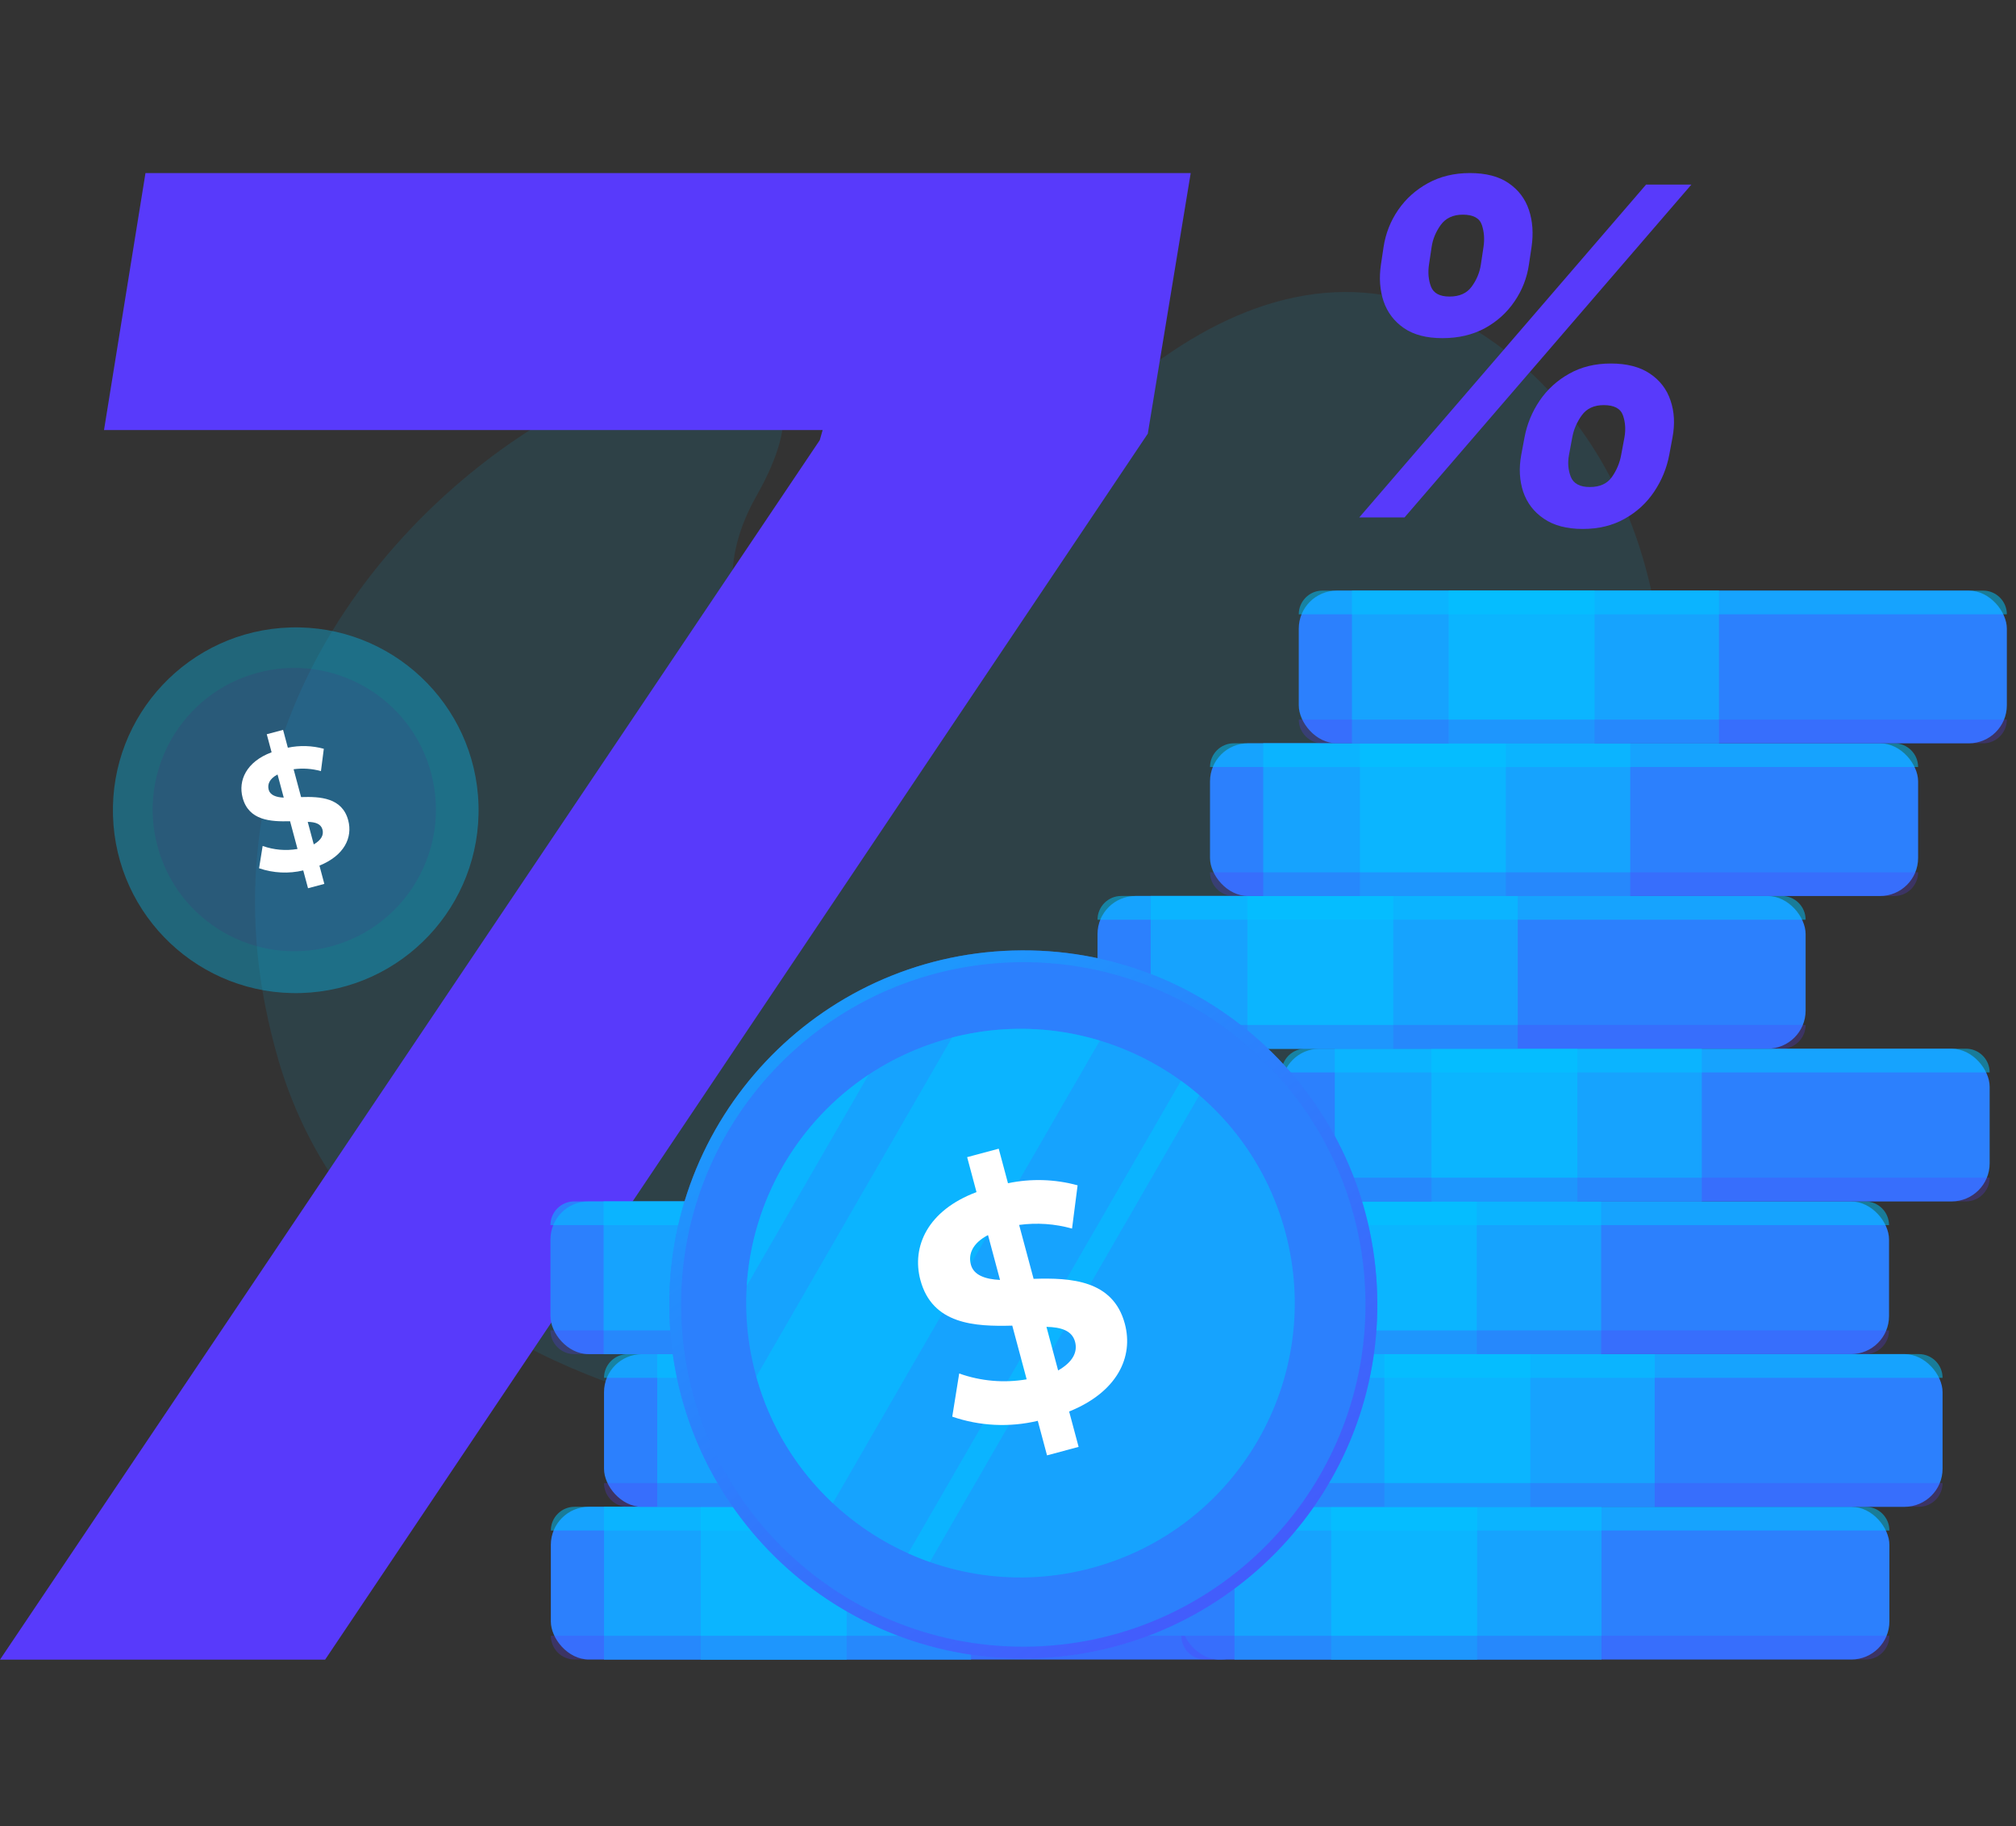 <svg width="106" height="96" viewBox="0 0 106 96" fill="none" xmlns="http://www.w3.org/2000/svg">
<rect x="0" y="0" width="106" height="96" fill="#333333" stroke="none"/>
<path d="M39.764 26.09C35.169 34.163 44.136 41.163 50.539 30.695C57.421 19.443 69.659 9.216 80.685 19.777C94.147 32.678 86.525 61.134 67.882 70.641C49.24 80.147 20.321 75.111 14.649 55.762C5.577 24.807 49.579 8.853 39.764 26.09Z" fill="#00C7FF" fill-opacity="0.1"/>
<path d="M0 87.248L43.101 23.142L43.254 22.608H5.469L7.649 9.1H62.606L60.35 22.799L17.095 87.248H0Z" fill="#583AFB"/>
<rect x="28.963" y="79.213" width="37.231" height="8.028" rx="2" fill="#2C80FD"/>
<rect x="31.76" y="79.213" width="19.298" height="8.028" fill="#16A3FE"/>
<rect x="36.846" y="79.213" width="7.67" height="8.028" fill="#0BB5FF"/>
<path opacity="0.25" fill-rule="evenodd" clip-rule="evenodd" d="M30.21 87.241C29.521 87.241 28.963 86.682 28.963 85.993H66.194C66.194 86.682 65.636 87.241 64.947 87.241H30.21Z" fill="#583AFB"/>
<path opacity="0.5" fill-rule="evenodd" clip-rule="evenodd" d="M30.21 79.213C29.521 79.213 28.963 79.771 28.963 80.46H66.194C66.194 79.771 65.636 79.213 64.947 79.213H30.21Z" fill="#00C7FF"/>
<rect x="31.759" y="71.188" width="37.231" height="8.028" rx="2" fill="#2C80FD"/>
<rect x="34.556" y="71.188" width="19.298" height="8.028" fill="#16A3FE"/>
<rect x="39.642" y="71.188" width="7.67" height="8.028" fill="#0BB5FF"/>
<path opacity="0.25" fill-rule="evenodd" clip-rule="evenodd" d="M33.006 79.215C32.317 79.215 31.759 78.657 31.759 77.968H68.99C68.99 78.657 68.431 79.215 67.743 79.215H33.006Z" fill="#583AFB"/>
<path opacity="0.5" fill-rule="evenodd" clip-rule="evenodd" d="M33.006 71.187C32.317 71.187 31.759 71.746 31.759 72.434H68.99C68.99 71.746 68.431 71.187 67.743 71.187H33.006Z" fill="#00C7FF"/>
<rect x="28.942" y="63.158" width="37.231" height="8.028" rx="2" fill="#2C80FD"/>
<rect x="31.739" y="63.158" width="19.298" height="8.028" fill="#16A3FE"/>
<rect x="36.825" y="63.158" width="7.67" height="8.028" fill="#0BB5FF"/>
<path opacity="0.25" fill-rule="evenodd" clip-rule="evenodd" d="M30.19 71.186C29.501 71.186 28.942 70.627 28.942 69.939H66.174C66.174 70.627 65.615 71.186 64.926 71.186H30.19Z" fill="#583AFB"/>
<path opacity="0.5" fill-rule="evenodd" clip-rule="evenodd" d="M30.19 63.158C29.501 63.158 28.942 63.716 28.942 64.405H66.174C66.174 63.716 65.615 63.158 64.926 63.158H30.19Z" fill="#00C7FF"/>
<rect x="62.112" y="79.213" width="37.231" height="8.028" rx="2" fill="#2C80FD"/>
<rect x="64.909" y="79.213" width="19.298" height="8.028" fill="#16A3FE"/>
<rect x="69.995" y="79.213" width="7.67" height="8.028" fill="#0BB5FF"/>
<path opacity="0.25" fill-rule="evenodd" clip-rule="evenodd" d="M63.36 87.241C62.671 87.241 62.112 86.682 62.112 85.993H99.343C99.343 86.682 98.785 87.241 98.096 87.241H63.36Z" fill="#583AFB"/>
<path opacity="0.5" fill-rule="evenodd" clip-rule="evenodd" d="M63.36 79.213C62.671 79.213 62.112 79.771 62.112 80.46H99.343C99.343 79.771 98.785 79.213 98.096 79.213H63.36Z" fill="#00C7FF"/>
<rect x="64.908" y="71.186" width="37.231" height="8.028" rx="2" fill="#2C80FD"/>
<rect x="67.705" y="71.186" width="19.298" height="8.028" fill="#16A3FE"/>
<rect x="72.791" y="71.186" width="7.67" height="8.028" fill="#0BB5FF"/>
<path opacity="0.25" fill-rule="evenodd" clip-rule="evenodd" d="M66.156 79.213C65.467 79.213 64.908 78.655 64.908 77.966H102.139C102.139 78.655 101.581 79.213 100.892 79.213H66.156Z" fill="#583AFB"/>
<path opacity="0.5" fill-rule="evenodd" clip-rule="evenodd" d="M66.156 71.185C65.467 71.185 64.908 71.744 64.908 72.432H102.139C102.139 71.744 101.581 71.185 100.892 71.185H66.156Z" fill="#00C7FF"/>
<rect x="62.093" y="63.16" width="37.231" height="8.028" rx="2" fill="#2C80FD"/>
<rect x="64.89" y="63.16" width="19.298" height="8.028" fill="#16A3FE"/>
<rect x="69.976" y="63.16" width="7.67" height="8.028" fill="#0BB5FF"/>
<path opacity="0.25" fill-rule="evenodd" clip-rule="evenodd" d="M63.34 71.188C62.651 71.188 62.093 70.629 62.093 69.941H99.324C99.324 70.629 98.766 71.188 98.077 71.188H63.34Z" fill="#583AFB"/>
<path opacity="0.5" fill-rule="evenodd" clip-rule="evenodd" d="M63.34 63.16C62.651 63.16 62.093 63.718 62.093 64.407H99.324C99.324 63.718 98.766 63.16 98.077 63.16H63.34Z" fill="#00C7FF"/>
<rect x="67.384" y="55.131" width="37.231" height="8.028" rx="2" fill="#2C80FD"/>
<rect x="70.181" y="55.131" width="19.298" height="8.028" fill="#16A3FE"/>
<rect x="75.267" y="55.131" width="7.67" height="8.028" fill="#0BB5FF"/>
<path opacity="0.25" fill-rule="evenodd" clip-rule="evenodd" d="M68.631 63.159C67.942 63.159 67.384 62.6 67.384 61.911H104.615C104.615 62.6 104.056 63.159 103.368 63.159H68.631Z" fill="#583AFB"/>
<path opacity="0.5" fill-rule="evenodd" clip-rule="evenodd" d="M68.631 55.13C67.942 55.13 67.384 55.689 67.384 56.378H104.615C104.615 55.689 104.056 55.13 103.368 55.13H68.631Z" fill="#00C7FF"/>
<rect x="57.707" y="47.102" width="37.231" height="8.028" rx="2" fill="#2C80FD"/>
<rect x="60.504" y="47.102" width="19.298" height="8.028" fill="#16A3FE"/>
<rect x="65.59" y="47.102" width="7.67" height="8.028" fill="#0BB5FF"/>
<path opacity="0.25" fill-rule="evenodd" clip-rule="evenodd" d="M58.954 55.129C58.266 55.129 57.707 54.571 57.707 53.882H94.938C94.938 54.571 94.38 55.129 93.691 55.129H58.954Z" fill="#583AFB"/>
<path opacity="0.5" fill-rule="evenodd" clip-rule="evenodd" d="M58.954 47.101C58.266 47.101 57.707 47.66 57.707 48.349H94.938C94.938 47.66 94.38 47.101 93.691 47.101H58.954Z" fill="#00C7FF"/>
<rect x="63.622" y="39.076" width="37.231" height="8.028" rx="2" fill="#2C80FD"/>
<rect x="66.419" y="39.076" width="19.298" height="8.028" fill="#16A3FE"/>
<rect x="71.505" y="39.076" width="7.67" height="8.028" fill="#0BB5FF"/>
<path opacity="0.25" fill-rule="evenodd" clip-rule="evenodd" d="M64.869 47.104C64.18 47.104 63.622 46.545 63.622 45.857H100.853C100.853 46.545 100.295 47.104 99.606 47.104H64.869Z" fill="#583AFB"/>
<path opacity="0.5" fill-rule="evenodd" clip-rule="evenodd" d="M64.869 39.076C64.18 39.076 63.622 39.634 63.622 40.323H100.853C100.853 39.634 100.295 39.076 99.606 39.076H64.869Z" fill="#00C7FF"/>
<rect x="68.288" y="31.049" width="37.231" height="8.028" rx="2" fill="#2C80FD"/>
<rect x="71.085" y="31.049" width="19.298" height="8.028" fill="#16A3FE"/>
<rect x="76.171" y="31.049" width="7.67" height="8.028" fill="#0BB5FF"/>
<path opacity="0.25" fill-rule="evenodd" clip-rule="evenodd" d="M69.535 39.077C68.847 39.077 68.288 38.518 68.288 37.829H105.519C105.519 38.518 104.961 39.077 104.272 39.077H69.535Z" fill="#583AFB"/>
<path opacity="0.5" fill-rule="evenodd" clip-rule="evenodd" d="M69.535 31.048C68.847 31.048 68.288 31.607 68.288 32.296H105.519C105.519 31.607 104.961 31.048 104.272 31.048H69.535Z" fill="#00C7FF"/>
<path d="M79.985 23.92L80.157 22.997C80.29 22.297 80.554 21.653 80.951 21.066C81.354 20.474 81.871 20.001 82.504 19.648C83.137 19.289 83.867 19.11 84.695 19.11C85.541 19.11 86.225 19.287 86.749 19.64C87.278 19.993 87.64 20.465 87.836 21.058C88.037 21.644 88.072 22.291 87.939 22.997L87.767 23.92C87.635 24.614 87.37 25.258 86.973 25.85C86.576 26.443 86.061 26.915 85.429 27.268C84.796 27.627 84.06 27.807 83.22 27.807C82.38 27.807 81.699 27.627 81.175 27.268C80.652 26.915 80.29 26.443 80.088 25.85C79.893 25.258 79.858 24.614 79.985 23.92ZM82.668 22.997L82.496 23.92C82.421 24.324 82.452 24.706 82.59 25.064C82.734 25.423 83.068 25.603 83.591 25.603C84.12 25.603 84.509 25.426 84.756 25.073C85.003 24.72 85.164 24.335 85.239 23.92L85.412 22.997C85.486 22.581 85.46 22.194 85.334 21.835C85.207 21.476 84.871 21.297 84.325 21.297C83.813 21.297 83.427 21.476 83.168 21.835C82.91 22.194 82.743 22.581 82.668 22.997ZM72.609 13.907L72.747 12.985C72.856 12.273 73.112 11.623 73.514 11.037C73.917 10.45 74.44 9.98 75.085 9.627C75.729 9.274 76.462 9.098 77.285 9.098C78.13 9.098 78.809 9.274 79.321 9.627C79.838 9.98 80.195 10.45 80.39 11.037C80.586 11.623 80.632 12.273 80.528 12.985L80.39 13.907C80.287 14.614 80.034 15.26 79.631 15.847C79.234 16.433 78.714 16.903 78.07 17.256C77.425 17.604 76.683 17.777 75.844 17.777C75.004 17.777 74.328 17.601 73.816 17.248C73.305 16.895 72.948 16.425 72.747 15.838C72.551 15.251 72.505 14.608 72.609 13.907ZM75.274 12.985L75.136 13.907C75.073 14.329 75.108 14.716 75.24 15.069C75.378 15.417 75.703 15.59 76.215 15.59C76.738 15.59 77.126 15.417 77.379 15.069C77.638 14.716 77.799 14.329 77.863 13.907L78.001 12.985C78.064 12.569 78.035 12.182 77.914 11.823C77.794 11.464 77.46 11.285 76.914 11.285C76.402 11.285 76.013 11.467 75.749 11.831C75.49 12.196 75.332 12.58 75.274 12.985ZM71.47 27.2L86.55 9.704H88.932L73.851 27.2H71.47Z" fill="#583AFB"/>
<path d="M72.412 68.017C72.103 57.741 63.523 49.661 53.247 49.97C42.971 50.279 34.892 58.859 35.2 69.135C35.509 79.41 44.089 87.49 54.364 87.181C64.64 86.873 72.72 78.293 72.412 68.017Z" fill="#2C80FD"/>
<path fill-rule="evenodd" clip-rule="evenodd" d="M53.247 49.97C63.523 49.661 72.103 57.741 72.411 68.017C72.72 78.292 64.64 86.873 54.364 87.181C44.089 87.49 35.508 79.41 35.2 69.134C34.891 58.858 42.971 50.278 53.247 49.97ZM53.265 50.591C63.197 50.293 71.491 58.103 71.789 68.035C72.087 77.967 64.278 86.261 54.345 86.559C44.413 86.857 36.12 79.047 35.822 69.115C35.523 59.183 43.333 50.89 53.265 50.591Z" fill="url(#paint0_linear_169_1530)" fill-opacity="0.5"/>
<path opacity="0.5" d="M57.388 82.434C65.08 80.373 69.645 72.466 67.584 64.774C65.522 57.082 57.616 52.517 49.924 54.579C42.232 56.64 37.667 64.546 39.728 72.238C41.789 79.93 49.696 84.495 57.388 82.434Z" fill="#00C7FF"/>
<path opacity="0.5" fill-rule="evenodd" clip-rule="evenodd" d="M45.674 56.493C41.928 58.981 39.544 63.111 39.261 67.6L45.674 56.493ZM39.765 72.372L50.058 54.543C52.711 53.859 55.385 53.96 57.831 54.703L43.789 79.023C41.923 77.276 40.499 75.011 39.765 72.372ZM47.749 81.66C48.123 81.828 48.503 81.98 48.89 82.116L63.06 57.574C62.749 57.306 62.427 57.053 62.095 56.814L47.749 81.66Z" fill="#00C7FF"/>
<path d="M56.215 74.204L56.713 76.064L55.052 76.509L54.566 74.693C53.076 75.048 51.517 74.972 50.069 74.474L50.434 72.205C51.571 72.61 52.792 72.716 53.981 72.512L53.225 69.689C51.257 69.742 49.02 69.629 48.394 67.293C47.922 65.533 48.777 63.63 51.344 62.67L50.852 60.832L52.512 60.387L52.999 62.203C54.211 61.948 55.465 61.986 56.66 62.313L56.367 64.587C55.463 64.334 54.517 64.268 53.586 64.395L54.346 67.229C56.31 67.165 58.528 67.295 59.142 69.587C59.614 71.347 58.741 73.183 56.215 74.204ZM52.581 67.287L51.949 64.928C51.117 65.365 50.904 65.944 51.05 66.487C51.195 67.029 51.788 67.25 52.581 67.287ZM56.526 70.537C56.368 69.95 55.798 69.771 55.022 69.753L55.636 72.045C56.418 71.598 56.668 71.069 56.526 70.537Z" fill="white"/>
<g opacity="0.35">
<path d="M25.159 42.306C25 36.999 20.568 32.826 15.261 32.986C9.955 33.145 5.782 37.576 5.941 42.883C6.1 48.19 10.532 52.363 15.839 52.204C21.145 52.044 25.319 47.613 25.159 42.306Z" fill="#00C7FF"/>
<path opacity="0.25" d="M17.401 49.754C21.374 48.689 23.732 44.606 22.667 40.633C21.603 36.661 17.519 34.303 13.547 35.367C9.574 36.432 7.216 40.515 8.281 44.488C9.345 48.461 13.429 50.818 17.401 49.754Z" fill="#583AFB"/>
</g>
<path d="M16.796 45.505L17.053 46.466L16.196 46.695L15.944 45.758C15.175 45.941 14.37 45.901 13.622 45.645L13.81 44.472C14.398 44.682 15.028 44.736 15.643 44.631L15.252 43.173C14.236 43.2 13.08 43.142 12.757 41.936C12.513 41.027 12.955 40.044 14.28 39.548L14.026 38.599L14.884 38.369L15.135 39.307C15.761 39.175 16.409 39.195 17.026 39.364L16.875 40.538C16.408 40.407 15.919 40.374 15.438 40.439L15.831 41.903C16.845 41.87 17.991 41.937 18.308 43.12C18.552 44.029 18.101 44.978 16.796 45.505ZM14.919 41.932L14.593 40.715C14.163 40.94 14.053 41.239 14.128 41.519C14.204 41.799 14.51 41.913 14.919 41.932ZM16.956 43.611C16.875 43.308 16.581 43.215 16.18 43.206L16.497 44.39C16.901 44.159 17.03 43.886 16.956 43.611Z" fill="white"/>
<defs>
<linearGradient id="paint0_linear_169_1530" x1="36.932" y1="57.392" x2="58.135" y2="86.921" gradientUnits="userSpaceOnUse">
<stop stop-color="#0BB5FF"/>
<stop offset="1" stop-color="#583AFB"/>
</linearGradient>
</defs>
</svg>
